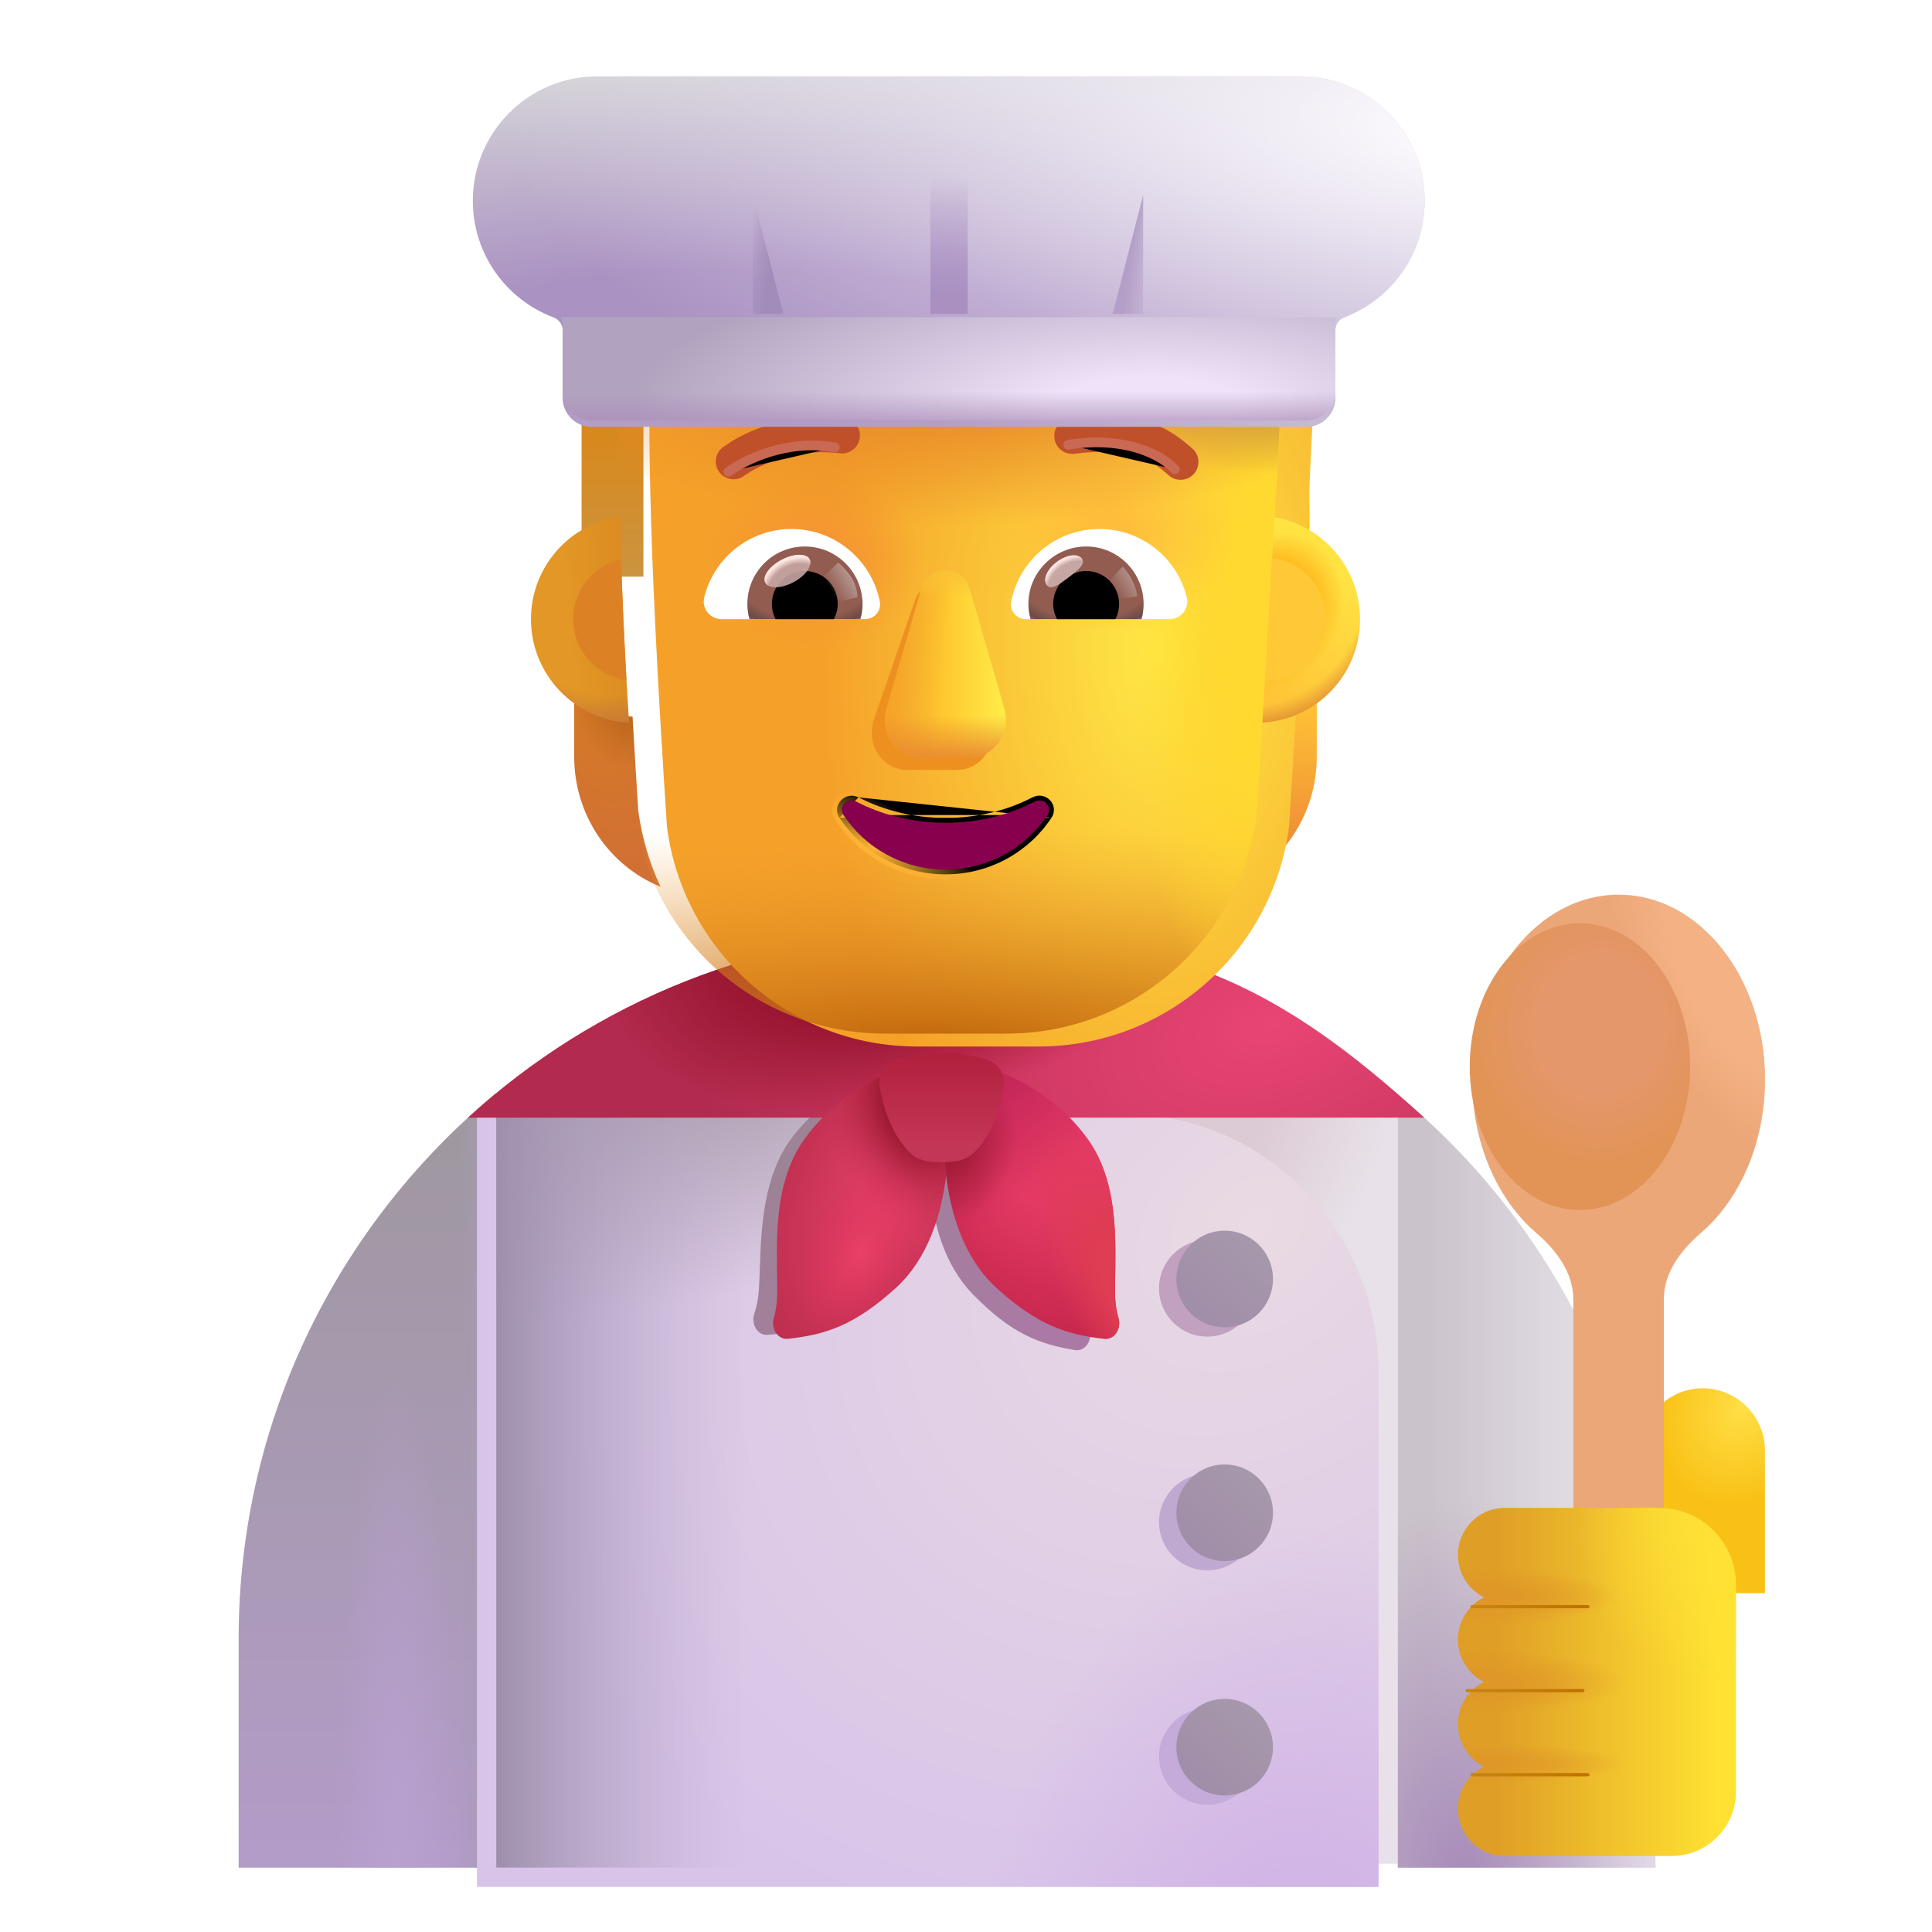<svg viewBox="1 1 30 30" xmlns="http://www.w3.org/2000/svg">
<rect x="10.031" y="7.346" width="0.96" height="2.608" fill="url(#paint0_linear_4002_1871)"/>
<rect x="20.373" y="7.346" width="0.96" height="2.608" fill="url(#paint1_linear_4002_1871)"/>
<path d="M15.686 15.47C9.616 15.47 4.706 20.39 4.706 26.45V30H8.706V29.94H22.706V30H26.706V26.498C26.706 23.077 25.152 20.017 22.706 18V18.013C20.804 16.425 18.357 15.47 15.686 15.47Z" fill="#E8E1E9"/>
<path d="M15.686 15.47C9.616 15.47 4.706 20.39 4.706 26.45V30H8.706V29.94H22.706V30H26.706V26.498C26.706 23.077 25.152 20.017 22.706 18V18.013C20.804 16.425 18.357 15.47 15.686 15.47Z" fill="url(#paint2_radial_4002_1871)"/>
<path d="M22.706 30H26.706V26.498C26.706 23.077 25.152 20.017 22.706 18V30Z" fill="url(#paint3_linear_4002_1871)"/>
<path d="M22.706 30H26.706V26.498C26.706 23.077 25.152 20.017 22.706 18V30Z" fill="url(#paint4_radial_4002_1871)"/>
<path d="M8.706 17.973C6.263 19.988 4.706 23.038 4.706 26.45V30H8.706V17.973Z" fill="url(#paint5_linear_4002_1871)"/>
<path d="M8.706 17.973C6.263 19.988 4.706 23.038 4.706 26.45V30H8.706V17.973Z" fill="url(#paint6_linear_4002_1871)"/>
<path d="M8.706 17.973C6.263 19.988 4.706 23.038 4.706 26.45V30H8.706V17.973Z" fill="url(#paint7_radial_4002_1871)"/>
<g filter="url(#filter0_i_4002_1871)">
<path d="M8.706 18H18.759C20.935 18 22.706 19.796 22.706 22.003V30H8.706L8.706 18Z" fill="url(#paint8_radial_4002_1871)"/>
<path d="M8.706 18H18.759C20.935 18 22.706 19.796 22.706 22.003V30H8.706L8.706 18Z" fill="url(#paint9_radial_4002_1871)"/>
</g>
<path d="M8.706 18H18.759C20.935 18 22.706 19.796 22.706 22.003V30H8.706L8.706 18Z" fill="url(#paint10_radial_4002_1871)"/>
<path d="M8.706 18H18.759C20.935 18 22.706 19.796 22.706 22.003V30H8.706L8.706 18Z" fill="url(#paint11_linear_4002_1871)"/>
<g filter="url(#filter1_f_4002_1871)">
<path d="M15.42 17.495C15.035 17.528 14.015 17.748 13.318 18.638C12.848 19.237 12.819 20.078 12.798 20.706C12.794 20.824 12.79 20.933 12.784 21.033C12.774 21.178 12.748 21.296 12.714 21.395C12.66 21.55 12.754 21.737 12.914 21.727C13.493 21.691 13.932 21.564 14.578 21.022C15.07 20.608 15.32 19.959 15.429 19.305C15.473 19.967 15.657 20.637 16.106 21.097C16.696 21.701 17.119 21.87 17.693 21.964C17.851 21.989 17.963 21.812 17.924 21.653C17.9 21.551 17.886 21.431 17.891 21.285C17.894 21.186 17.901 21.076 17.909 20.959C17.95 20.332 18.004 19.492 17.596 18.85C16.989 17.895 15.996 17.575 15.617 17.505C15.57 17.666 15.524 17.864 15.489 18.088C15.476 17.862 15.451 17.66 15.42 17.495Z" fill="url(#paint12_linear_4002_1871)"/>
</g>
<path d="M23.116 18.355H8.267C10.22 16.564 12.825 15.47 15.686 15.47C19.17 15.47 20.839 16.281 23.116 18.355Z" fill="url(#paint13_radial_4002_1871)"/>
<path d="M23.116 18.355H8.267C10.22 16.564 12.825 15.47 15.686 15.47C19.17 15.47 20.839 16.281 23.116 18.355Z" fill="url(#paint14_radial_4002_1871)"/>
<g filter="url(#filter2_f_4002_1871)">
<path d="M20.497 28.275C20.497 28.689 20.161 29.025 19.747 29.025C19.333 29.025 18.997 28.689 18.997 28.275C18.997 27.861 19.333 27.525 19.747 27.525C20.161 27.525 20.497 27.861 20.497 28.275Z" fill="#C4ABDA"/>
</g>
<g filter="url(#filter3_f_4002_1871)">
<path d="M19.747 25.385C20.161 25.385 20.497 25.049 20.497 24.635C20.497 24.221 20.161 23.885 19.747 23.885C19.333 23.885 18.997 24.221 18.997 24.635C18.997 25.049 19.333 25.385 19.747 25.385Z" fill="#BFA9D1"/>
</g>
<g filter="url(#filter4_f_4002_1871)">
<path d="M19.747 21.755C20.161 21.755 20.497 21.419 20.497 21.005C20.497 20.591 20.161 20.255 19.747 20.255C19.333 20.255 18.997 20.591 18.997 21.005C18.997 21.419 19.333 21.755 19.747 21.755Z" fill="#C1A0C0"/>
</g>
<g filter="url(#filter5_ii_4002_1871)">
<path d="M20.767 28.13C20.767 28.544 20.431 28.88 20.017 28.88C19.602 28.88 19.267 28.544 19.267 28.13C19.267 27.716 19.602 27.38 20.017 27.38C20.431 27.38 20.767 27.716 20.767 28.13Z" fill="url(#paint15_linear_4002_1871)"/>
</g>
<g filter="url(#filter6_ii_4002_1871)">
<path d="M20.017 25.24C20.431 25.24 20.767 24.904 20.767 24.49C20.767 24.076 20.431 23.74 20.017 23.74C19.602 23.74 19.267 24.076 19.267 24.49C19.267 24.904 19.602 25.24 20.017 25.24Z" fill="url(#paint16_linear_4002_1871)"/>
</g>
<g filter="url(#filter7_ii_4002_1871)">
<path d="M20.017 21.61C20.431 21.61 20.767 21.274 20.767 20.86C20.767 20.446 20.431 20.11 20.017 20.11C19.602 20.11 19.267 20.446 19.267 20.86C19.267 21.274 19.602 21.61 20.017 21.61Z" fill="url(#paint17_linear_4002_1871)"/>
</g>
<g filter="url(#filter8_i_4002_1871)">
<path d="M26.689 23.057C27.221 23.057 27.656 23.492 27.656 24.024V26.238H25.722V24.024C25.732 23.492 26.157 23.057 26.689 23.057Z" fill="url(#paint18_radial_4002_1871)"/>
</g>
<path d="M20.543 12.129C20.878 12.118 21.192 12.004 21.447 11.82V12.751C21.447 13.644 20.915 14.44 20.107 14.77C20.277 14.408 20.394 14.012 20.452 13.59L20.543 12.129Z" fill="url(#paint19_radial_4002_1871)"/>
<path d="M20.543 12.129C20.878 12.118 21.192 12.004 21.447 11.82V12.751C21.447 13.644 20.915 14.44 20.107 14.77C20.277 14.408 20.394 14.012 20.452 13.59L20.543 12.129Z" fill="url(#paint20_radial_4002_1871)"/>
<path d="M10.82 12.129C10.485 12.118 10.171 12.004 9.916 11.82V12.751C9.916 13.644 10.448 14.44 11.257 14.77C11.086 14.408 10.969 14.012 10.911 13.59L10.82 12.129Z" fill="url(#paint21_radial_4002_1871)"/>
<path d="M10.82 12.129C10.485 12.118 10.171 12.004 9.916 11.82V12.751C9.916 13.644 10.448 14.44 11.257 14.77C11.086 14.408 10.969 14.012 10.911 13.59L10.82 12.129Z" fill="url(#paint22_radial_4002_1871)"/>
<g filter="url(#filter9_ii_4002_1871)">
<path d="M10.857 13.644C11.114 15.596 12.775 17.05 14.742 17.05H16.629C18.596 17.05 20.257 15.596 20.515 13.644C20.632 11.76 20.793 9.256 20.88 7.374C20.87 6.607 20.223 6.602 19.46 6.569H18.059C17.105 6.569 16.24 6.006 15.848 5.127C15.747 4.875 15.503 4.708 15.232 4.708H13.96C12.114 4.708 10.584 5.507 10.584 7.374C10.584 9.234 10.734 11.779 10.857 13.644Z" fill="url(#paint23_radial_4002_1871)"/>
</g>
<path d="M10.857 13.644C11.114 15.596 12.775 17.05 14.742 17.05H16.629C18.596 17.05 20.257 15.596 20.515 13.644C20.632 11.76 20.793 9.256 20.88 7.374C20.87 6.607 20.223 6.602 19.46 6.569H18.059C17.105 6.569 16.24 6.006 15.848 5.127C15.747 4.875 15.503 4.708 15.232 4.708H13.96C12.114 4.708 10.584 5.507 10.584 7.374C10.584 9.234 10.734 11.779 10.857 13.644Z" fill="url(#paint24_radial_4002_1871)"/>
<path d="M10.857 13.644C11.114 15.596 12.775 17.05 14.742 17.05H16.629C18.596 17.05 20.257 15.596 20.515 13.644C20.632 11.76 20.793 9.256 20.88 7.374C20.87 6.607 20.223 6.602 19.46 6.569H18.059C17.105 6.569 16.24 6.006 15.848 5.127C15.747 4.875 15.503 4.708 15.232 4.708H13.96C12.114 4.708 10.584 5.507 10.584 7.374C10.584 9.234 10.734 11.779 10.857 13.644Z" fill="url(#paint25_radial_4002_1871)"/>
<path d="M10.857 13.644C11.114 15.596 12.775 17.05 14.742 17.05H16.629C18.596 17.05 20.257 15.596 20.515 13.644C20.632 11.76 20.793 9.256 20.88 7.374C20.87 6.607 20.223 6.602 19.46 6.569H18.059C17.105 6.569 16.24 6.006 15.848 5.127C15.747 4.875 15.503 4.708 15.232 4.708H13.96C12.114 4.708 10.584 5.507 10.584 7.374C10.584 9.234 10.734 11.779 10.857 13.644Z" fill="url(#paint26_radial_4002_1871)"/>
<path d="M10.857 13.644C11.114 15.596 12.775 17.05 14.742 17.05H16.629C18.596 17.05 20.257 15.596 20.515 13.644C20.632 11.76 20.793 9.256 20.88 7.374C20.87 6.607 20.223 6.602 19.46 6.569H18.059C17.105 6.569 16.24 6.006 15.848 5.127C15.747 4.875 15.503 4.708 15.232 4.708H13.96C12.114 4.708 10.584 5.507 10.584 7.374C10.584 9.234 10.734 11.779 10.857 13.644Z" fill="url(#paint27_radial_4002_1871)"/>
<path d="M10.857 13.644C11.114 15.596 12.775 17.05 14.742 17.05H16.629C18.596 17.05 20.257 15.596 20.515 13.644C20.632 11.76 20.793 9.256 20.88 7.374C20.87 6.607 20.223 6.602 19.46 6.569H18.059C17.105 6.569 16.24 6.006 15.848 5.127C15.747 4.875 15.503 4.708 15.232 4.708H13.96C12.114 4.708 10.584 5.507 10.584 7.374C10.584 9.234 10.734 11.779 10.857 13.644Z" fill="url(#paint28_radial_4002_1871)"/>
<path d="M10.857 13.644C11.114 15.596 12.775 17.05 14.742 17.05H16.629C18.596 17.05 20.257 15.596 20.515 13.644C20.632 11.76 20.793 9.256 20.88 7.374C20.87 6.607 20.223 6.602 19.46 6.569H18.059C17.105 6.569 16.24 6.006 15.848 5.127C15.747 4.875 15.503 4.708 15.232 4.708H13.96C12.114 4.708 10.584 5.507 10.584 7.374C10.584 9.234 10.734 11.779 10.857 13.644Z" fill="url(#paint29_radial_4002_1871)"/>
<g filter="url(#filter10_f_4002_1871)">
<path d="M15.195 10.36L14.56 12.199C14.452 12.577 14.712 12.955 15.081 12.955H15.867C16.236 12.955 16.496 12.571 16.388 12.199L15.857 10.36C15.743 9.953 15.315 9.953 15.195 10.36Z" fill="#EE9020"/>
</g>
<g filter="url(#filter11_f_4002_1871)">
<path d="M15.299 10.165L14.768 12.003C14.659 12.381 14.92 12.759 15.288 12.759H16.075C16.444 12.759 16.704 12.375 16.595 12.003L16.064 10.165C15.95 9.757 15.418 9.757 15.299 10.165Z" fill="url(#paint30_linear_4002_1871)"/>
<path d="M15.299 10.165L14.768 12.003C14.659 12.381 14.92 12.759 15.288 12.759H16.075C16.444 12.759 16.704 12.375 16.595 12.003L16.064 10.165C15.95 9.757 15.418 9.757 15.299 10.165Z" fill="url(#paint31_linear_4002_1871)"/>
<path d="M15.299 10.165L14.768 12.003C14.659 12.381 14.92 12.759 15.288 12.759H16.075C16.444 12.759 16.704 12.375 16.595 12.003L16.064 10.165C15.95 9.757 15.418 9.757 15.299 10.165Z" fill="url(#paint32_linear_4002_1871)"/>
<path d="M15.299 10.165L14.768 12.003C14.659 12.381 14.92 12.759 15.288 12.759H16.075C16.444 12.759 16.704 12.375 16.595 12.003L16.064 10.165C15.95 9.757 15.418 9.757 15.299 10.165Z" fill="url(#paint33_linear_4002_1871)"/>
</g>
<g filter="url(#filter12_f_4002_1871)">
<path d="M14.331 13.381L14.331 13.381C14.72 13.584 15.186 13.701 15.681 13.701C16.182 13.701 16.642 13.584 17.032 13.381L17.033 13.381L17.033 13.381C17.134 13.329 17.24 13.359 17.304 13.425C17.368 13.492 17.392 13.601 17.327 13.698M14.331 13.381L17.265 13.656M14.331 13.381L14.33 13.381C14.228 13.329 14.122 13.361 14.059 13.428C13.996 13.494 13.97 13.602 14.036 13.698M14.331 13.381L14.098 13.656M17.327 13.698C17.327 13.698 17.327 13.698 17.327 13.698L17.265 13.656M17.327 13.698C17.327 13.698 17.327 13.698 17.327 13.698L17.265 13.656M17.327 13.698C16.979 14.226 16.372 14.577 15.681 14.577C14.991 14.577 14.384 14.226 14.036 13.698M17.265 13.656C16.93 14.164 16.346 14.502 15.681 14.502C15.017 14.502 14.433 14.164 14.098 13.656M14.036 13.698C14.036 13.699 14.036 13.699 14.037 13.699L14.098 13.656M14.036 13.698C14.036 13.698 14.036 13.698 14.036 13.698L14.098 13.656" stroke="url(#paint34_radial_4002_1871)" stroke-width="0.15"/>
</g>
<path d="M15.681 13.776C15.174 13.776 14.697 13.656 14.296 13.447C14.159 13.378 14.012 13.532 14.098 13.656C14.433 14.164 15.017 14.502 15.681 14.502C16.346 14.502 16.93 14.164 17.265 13.656C17.351 13.527 17.204 13.378 17.067 13.447C16.666 13.656 16.194 13.776 15.681 13.776Z" fill="url(#paint35_radial_4002_1871)"/>
<g filter="url(#filter13_i_4002_1871)">
<path d="M19.414 8.164C19.239 8.011 19.035 7.85 18.727 7.752C18.423 7.657 18.042 7.631 17.514 7.695C17.362 7.714 17.254 7.852 17.273 8.004C17.291 8.156 17.43 8.265 17.582 8.246C18.063 8.187 18.358 8.218 18.56 8.282C18.759 8.344 18.893 8.445 19.05 8.582C19.166 8.683 19.341 8.671 19.441 8.555C19.542 8.44 19.53 8.264 19.414 8.164Z" fill="#C05029"/>
</g>
<g filter="url(#filter14_i_4002_1871)">
<path d="M12.271 8.047C12.361 7.993 12.49 7.924 12.654 7.86C12.982 7.731 13.45 7.62 14.009 7.688C14.162 7.707 14.27 7.845 14.251 7.997C14.232 8.149 14.094 8.257 13.942 8.239C13.494 8.184 13.12 8.273 12.857 8.376C12.726 8.428 12.623 8.483 12.555 8.523C12.521 8.544 12.496 8.56 12.48 8.571C12.472 8.577 12.467 8.581 12.464 8.583L12.461 8.585C12.34 8.678 12.166 8.656 12.073 8.536C11.979 8.415 12.001 8.241 12.121 8.147L12.271 8.047Z" fill="#C05029"/>
</g>
<path d="M18.073 9.214C18.726 9.214 19.277 9.664 19.428 10.273C19.472 10.447 19.338 10.614 19.16 10.614H16.929C16.787 10.614 16.673 10.484 16.701 10.342C16.827 9.701 17.391 9.214 18.073 9.214Z" fill="white"/>
<path d="M17.866 9.486C18.36 9.486 18.758 9.887 18.758 10.378C18.758 10.459 18.746 10.541 18.726 10.614H17.002C16.981 10.537 16.969 10.459 16.969 10.378C16.969 9.887 17.371 9.486 17.866 9.486Z" fill="url(#paint36_radial_4002_1871)"/>
<path d="M17.354 10.378C17.354 10.094 17.581 9.867 17.866 9.867C18.149 9.867 18.377 10.094 18.377 10.378C18.377 10.463 18.356 10.545 18.32 10.614H17.415C17.375 10.545 17.354 10.463 17.354 10.378Z" fill="black"/>
<g filter="url(#filter15_f_4002_1871)">
<path d="M17.8 9.675C17.863 9.76 17.731 9.863 17.579 9.976C17.428 10.089 17.316 10.169 17.253 10.084C17.189 9.999 17.26 9.838 17.411 9.725C17.562 9.612 17.736 9.589 17.8 9.675Z" fill="#C7A7A3"/>
<path d="M17.8 9.675C17.863 9.76 17.731 9.863 17.579 9.976C17.428 10.089 17.316 10.169 17.253 10.084C17.189 9.999 17.26 9.838 17.411 9.725C17.562 9.612 17.736 9.589 17.8 9.675Z" fill="url(#paint37_radial_4002_1871)"/>
</g>
<g filter="url(#filter16_f_4002_1871)">
<path d="M18.66 10.261C18.628 10.03 18.493 9.856 18.429 9.798L18.169 10.083L18.287 10.312L18.66 10.261Z" fill="url(#paint38_linear_4002_1871)"/>
</g>
<path d="M13.291 9.214C12.637 9.214 12.086 9.664 11.936 10.273C11.891 10.447 12.025 10.614 12.203 10.614H14.435C14.577 10.614 14.69 10.484 14.662 10.342C14.536 9.701 13.968 9.214 13.291 9.214Z" fill="white"/>
<path d="M13.497 9.486C13.002 9.486 12.605 9.887 12.605 10.378C12.605 10.46 12.617 10.541 12.637 10.614H14.361C14.382 10.537 14.394 10.46 14.394 10.378C14.39 9.887 13.992 9.486 13.497 9.486Z" fill="url(#paint39_radial_4002_1871)"/>
<path d="M14.008 10.378C14.008 10.094 13.781 9.867 13.497 9.867C13.213 9.867 12.986 10.094 12.986 10.378C12.986 10.463 13.007 10.545 13.043 10.614H13.948C13.984 10.545 14.008 10.463 14.008 10.378Z" fill="black"/>
<g filter="url(#filter17_f_4002_1871)">
<path d="M14.313 10.273C14.313 9.985 14.078 9.793 14.015 9.735L13.726 10.014L13.904 10.375L14.313 10.273Z" fill="url(#paint40_linear_4002_1871)"/>
</g>
<g filter="url(#filter18_f_4002_1871)">
<ellipse cx="13.228" cy="9.867" rx="0.39" ry="0.197" transform="rotate(-27.914 13.228 9.867)" fill="#C7A7A3" fill-opacity="0.9"/>
<ellipse cx="13.228" cy="9.867" rx="0.39" ry="0.197" transform="rotate(-27.914 13.228 9.867)" fill="url(#paint41_radial_4002_1871)"/>
</g>
<path d="M20.603 12.22C20.669 11.156 20.733 10.093 20.788 9.029C21.544 9.161 22.118 9.82 22.118 10.614C22.118 11.471 21.448 12.171 20.603 12.22Z" fill="url(#paint42_linear_4002_1871)"/>
<path d="M20.603 12.22C20.669 11.156 20.733 10.093 20.788 9.029C21.544 9.161 22.118 9.82 22.118 10.614C22.118 11.471 21.448 12.171 20.603 12.22Z" fill="url(#paint43_radial_4002_1871)"/>
<path d="M20.603 12.22C20.669 11.156 20.733 10.093 20.788 9.029C21.544 9.161 22.118 9.82 22.118 10.614C22.118 11.471 21.448 12.171 20.603 12.22Z" fill="url(#paint44_radial_4002_1871)"/>
<path d="M10.628 9.021C9.846 9.131 9.245 9.802 9.245 10.614C9.245 11.473 9.918 12.175 10.766 12.22C10.701 11.152 10.648 10.089 10.628 9.021Z" fill="url(#paint45_linear_4002_1871)"/>
<path d="M10.628 9.021C9.846 9.131 9.245 9.802 9.245 10.614C9.245 11.473 9.918 12.175 10.766 12.22C10.701 11.152 10.648 10.089 10.628 9.021Z" fill="url(#paint46_radial_4002_1871)"/>
<g filter="url(#filter19_f_4002_1871)">
<path d="M10.644 9.681C10.218 9.777 9.899 10.158 9.899 10.614C9.899 11.098 10.26 11.499 10.728 11.561C10.693 10.934 10.664 10.308 10.644 9.681Z" fill="#DD8224"/>
</g>
<g filter="url(#filter20_f_4002_1871)">
<path d="M20.643 11.569C20.682 10.934 20.719 10.3 20.754 9.666C21.225 9.724 21.59 10.126 21.59 10.614C21.59 11.138 21.167 11.564 20.643 11.569Z" fill="#FFC837"/>
</g>
<g filter="url(#filter21_f_4002_1871)">
<path d="M12.308 8.327C12.565 8.143 13.206 7.818 13.963 7.946" stroke="#C96953" stroke-width="0.15" stroke-linecap="round"/>
</g>
<g filter="url(#filter22_f_4002_1871)">
<path d="M19.243 8.288C18.96 7.991 18.345 7.78 17.587 7.907" stroke="#C96953" stroke-width="0.15" stroke-linecap="round"/>
</g>
<g filter="url(#filter23_i_4002_1871)">
<path d="M10.276 2.085C9.208 2.085 8.342 2.951 8.342 4.018C8.342 4.846 8.863 5.553 9.594 5.828C9.678 5.86 9.737 5.937 9.737 6.026V7.078C9.737 7.326 9.938 7.528 10.187 7.528H21.286C21.535 7.528 21.736 7.326 21.736 7.078V6.023C21.736 5.934 21.795 5.857 21.878 5.825C22.605 5.548 23.122 4.843 23.122 4.018C23.122 2.951 22.256 2.085 21.188 2.085H10.276Z" fill="url(#paint47_radial_4002_1871)"/>
<path d="M10.276 2.085C9.208 2.085 8.342 2.951 8.342 4.018C8.342 4.846 8.863 5.553 9.594 5.828C9.678 5.86 9.737 5.937 9.737 6.026V7.078C9.737 7.326 9.938 7.528 10.187 7.528H21.286C21.535 7.528 21.736 7.326 21.736 7.078V6.023C21.736 5.934 21.795 5.857 21.878 5.825C22.605 5.548 23.122 4.843 23.122 4.018C23.122 2.951 22.256 2.085 21.188 2.085H10.276Z" fill="url(#paint48_radial_4002_1871)"/>
</g>
<path d="M21.762 5.925H9.709C9.727 5.955 9.737 5.99 9.737 6.026V7.078C9.737 7.326 9.938 7.528 10.187 7.528H21.286C21.535 7.528 21.736 7.326 21.736 7.078V6.023C21.736 5.988 21.745 5.954 21.762 5.925Z" fill="url(#paint49_radial_4002_1871)"/>
<path d="M21.762 5.925H9.709C9.727 5.955 9.737 5.99 9.737 6.026V7.078C9.737 7.326 9.938 7.528 10.187 7.528H21.286C21.535 7.528 21.736 7.326 21.736 7.078V6.023C21.736 5.988 21.745 5.954 21.762 5.925Z" fill="url(#paint50_linear_4002_1871)"/>
<g filter="url(#filter24_f_4002_1871)">
<path fill-rule="evenodd" clip-rule="evenodd" d="M13.164 5.875L12.689 4.028V5.875H13.164Z" fill="url(#paint51_linear_4002_1871)"/>
</g>
<g filter="url(#filter25_f_4002_1871)">
<path fill-rule="evenodd" clip-rule="evenodd" d="M18.277 5.875L18.751 4.028V5.875H18.277Z" fill="url(#paint52_linear_4002_1871)"/>
</g>
<g filter="url(#filter26_f_4002_1871)">
<rect x="15.446" y="3.738" width="0.58" height="2.137" fill="url(#paint53_linear_4002_1871)"/>
</g>
<path d="M13.494 18.684C14.164 17.76 15.198 17.49 15.59 17.439C15.796 18.269 15.898 20.105 14.907 21.002C14.272 21.576 13.829 21.724 13.237 21.789C13.073 21.807 12.968 21.624 13.015 21.467C13.046 21.366 13.066 21.247 13.068 21.102C13.077 20.468 12.959 19.421 13.494 18.684Z" fill="url(#paint54_radial_4002_1871)"/>
<path d="M13.494 18.684C14.164 17.76 15.198 17.49 15.59 17.439C15.796 18.269 15.898 20.105 14.907 21.002C14.272 21.576 13.829 21.724 13.237 21.789C13.073 21.807 12.968 21.624 13.015 21.467C13.046 21.366 13.066 21.247 13.068 21.102C13.077 20.468 12.959 19.421 13.494 18.684Z" fill="url(#paint55_radial_4002_1871)"/>
<path d="M13.494 18.684C14.164 17.76 15.198 17.49 15.59 17.439C15.796 18.269 15.898 20.105 14.907 21.002C14.272 21.576 13.829 21.724 13.237 21.789C13.073 21.807 12.968 21.624 13.015 21.467C13.046 21.366 13.066 21.247 13.068 21.102C13.077 20.468 12.959 19.421 13.494 18.684Z" fill="url(#paint56_radial_4002_1871)"/>
<path d="M17.889 18.684C17.219 17.76 16.185 17.49 15.793 17.439C15.588 18.269 15.485 20.105 16.477 21.002C17.111 21.576 17.554 21.724 18.147 21.789C18.31 21.807 18.416 21.624 18.368 21.467C18.338 21.366 18.317 21.247 18.315 21.102C18.306 20.468 18.424 19.421 17.889 18.684Z" fill="url(#paint57_radial_4002_1871)"/>
<path d="M17.889 18.684C17.219 17.76 16.185 17.49 15.793 17.439C15.588 18.269 15.485 20.105 16.477 21.002C17.111 21.576 17.554 21.724 18.147 21.789C18.31 21.807 18.416 21.624 18.368 21.467C18.338 21.366 18.317 21.247 18.315 21.102C18.306 20.468 18.424 19.421 17.889 18.684Z" fill="url(#paint58_linear_4002_1871)"/>
<path d="M17.889 18.684C17.219 17.76 16.185 17.49 15.793 17.439C15.588 18.269 15.485 20.105 16.477 21.002C17.111 21.576 17.554 21.724 18.147 21.789C18.31 21.807 18.416 21.624 18.368 21.467C18.338 21.366 18.317 21.247 18.315 21.102C18.306 20.468 18.424 19.421 17.889 18.684Z" fill="url(#paint59_radial_4002_1871)"/>
<path d="M17.889 18.684C17.219 17.76 16.185 17.49 15.793 17.439C15.588 18.269 15.485 20.105 16.477 21.002C17.111 21.576 17.554 21.724 18.147 21.789C18.31 21.807 18.416 21.624 18.368 21.467C18.338 21.366 18.317 21.247 18.315 21.102C18.306 20.468 18.424 19.421 17.889 18.684Z" fill="url(#paint60_radial_4002_1871)"/>
<g filter="url(#filter27_ii_4002_1871)">
<path d="M15.019 17.558C15.209 17.495 15.459 17.439 15.726 17.439C15.993 17.439 16.243 17.495 16.433 17.558C16.622 17.62 16.724 17.813 16.687 18.008C16.595 18.494 16.418 18.808 16.224 18.997C16.157 19.062 16.066 19.109 15.956 19.128C15.847 19.148 15.619 19.16 15.48 19.128C15.341 19.097 15.295 19.062 15.228 18.997C15.034 18.808 14.857 18.494 14.764 18.008C14.727 17.813 14.83 17.62 15.019 17.558Z" fill="url(#paint61_linear_4002_1871)"/>
</g>
<g filter="url(#filter28_i_4002_1871)">
<path d="M26.086 21.173C26.086 20.768 26.346 20.416 26.654 20.152C27.259 19.636 27.656 18.761 27.656 17.768C27.656 16.18 26.639 14.893 25.383 14.893C24.127 14.893 23.11 16.18 23.11 17.768C23.11 18.761 23.507 19.636 24.112 20.152C24.42 20.416 24.68 20.768 24.68 21.173V26.229H26.086V21.173Z" fill="#ECA779"/>
<path d="M26.086 21.173C26.086 20.768 26.346 20.416 26.654 20.152C27.259 19.636 27.656 18.761 27.656 17.768C27.656 16.18 26.639 14.893 25.383 14.893C24.127 14.893 23.11 16.18 23.11 17.768C23.11 18.761 23.507 19.636 24.112 20.152C24.42 20.416 24.68 20.768 24.68 21.173V26.229H26.086V21.173Z" fill="url(#paint62_radial_4002_1871)"/>
</g>
<g filter="url(#filter29_if_4002_1871)">
<ellipse cx="25.383" cy="17.713" rx="1.711" ry="2.227" fill="url(#paint63_radial_4002_1871)"/>
</g>
<g filter="url(#filter30_i_4002_1871)">
<path d="M23.338 25.296C23.338 24.894 23.664 24.564 24.065 24.564H26.456C27.119 24.564 27.656 25.101 27.656 25.764V28.97C27.656 29.522 27.209 29.97 26.656 29.97H24.065C23.664 29.97 23.338 29.639 23.338 29.238C23.338 28.951 23.505 28.701 23.746 28.581C23.505 28.461 23.338 28.211 23.338 27.924C23.338 27.637 23.505 27.387 23.746 27.267C23.505 27.147 23.338 26.896 23.338 26.61C23.338 26.323 23.505 26.072 23.746 25.953C23.505 25.833 23.338 25.582 23.338 25.296Z" fill="url(#paint64_linear_4002_1871)"/>
<path d="M23.338 25.296C23.338 24.894 23.664 24.564 24.065 24.564H26.456C27.119 24.564 27.656 25.101 27.656 25.764V28.97C27.656 29.522 27.209 29.97 26.656 29.97H24.065C23.664 29.97 23.338 29.639 23.338 29.238C23.338 28.951 23.505 28.701 23.746 28.581C23.505 28.461 23.338 28.211 23.338 27.924C23.338 27.637 23.505 27.387 23.746 27.267C23.505 27.147 23.338 26.896 23.338 26.61C23.338 26.323 23.505 26.072 23.746 25.953C23.505 25.833 23.338 25.582 23.338 25.296Z" fill="url(#paint65_radial_4002_1871)"/>
<path d="M23.338 25.296C23.338 24.894 23.664 24.564 24.065 24.564H26.456C27.119 24.564 27.656 25.101 27.656 25.764V28.97C27.656 29.522 27.209 29.97 26.656 29.97H24.065C23.664 29.97 23.338 29.639 23.338 29.238C23.338 28.951 23.505 28.701 23.746 28.581C23.505 28.461 23.338 28.211 23.338 27.924C23.338 27.637 23.505 27.387 23.746 27.267C23.505 27.147 23.338 26.896 23.338 26.61C23.338 26.323 23.505 26.072 23.746 25.953C23.505 25.833 23.338 25.582 23.338 25.296Z" fill="url(#paint66_radial_4002_1871)"/>
<path d="M23.338 25.296C23.338 24.894 23.664 24.564 24.065 24.564H26.456C27.119 24.564 27.656 25.101 27.656 25.764V28.97C27.656 29.522 27.209 29.97 26.656 29.97H24.065C23.664 29.97 23.338 29.639 23.338 29.238C23.338 28.951 23.505 28.701 23.746 28.581C23.505 28.461 23.338 28.211 23.338 27.924C23.338 27.637 23.505 27.387 23.746 27.267C23.505 27.147 23.338 26.896 23.338 26.61C23.338 26.323 23.505 26.072 23.746 25.953C23.505 25.833 23.338 25.582 23.338 25.296Z" fill="url(#paint67_radial_4002_1871)"/>
<path d="M23.338 25.296C23.338 24.894 23.664 24.564 24.065 24.564H26.456C27.119 24.564 27.656 25.101 27.656 25.764V28.97C27.656 29.522 27.209 29.97 26.656 29.97H24.065C23.664 29.97 23.338 29.639 23.338 29.238C23.338 28.951 23.505 28.701 23.746 28.581C23.505 28.461 23.338 28.211 23.338 27.924C23.338 27.637 23.505 27.387 23.746 27.267C23.505 27.147 23.338 26.896 23.338 26.61C23.338 26.323 23.505 26.072 23.746 25.953C23.505 25.833 23.338 25.582 23.338 25.296Z" fill="url(#paint68_radial_4002_1871)"/>
</g>
<g filter="url(#filter31_f_4002_1871)">
<path d="M23.859 25.948H25.656" stroke="url(#paint69_linear_4002_1871)" stroke-width="0.05" stroke-linecap="round"/>
</g>
<g filter="url(#filter32_f_4002_1871)">
<path d="M23.781 27.252H25.578" stroke="url(#paint70_linear_4002_1871)" stroke-width="0.05" stroke-linecap="round"/>
</g>
<g filter="url(#filter33_f_4002_1871)">
<path d="M23.859 28.557H25.656" stroke="url(#paint71_linear_4002_1871)" stroke-width="0.05" stroke-linecap="round"/>
</g>
<defs>
<filter id="filter0_i_4002_1871" x="8.406" y="18" width="14.3" height="12.3" filterUnits="userSpaceOnUse" color-interpolation-filters="sRGB">
<feFlood flood-opacity="0" result="BackgroundImageFix"/>
<feBlend mode="normal" in="SourceGraphic" in2="BackgroundImageFix" result="shape"/>
<feColorMatrix in="SourceAlpha" type="matrix" values="0 0 0 0 0 0 0 0 0 0 0 0 0 0 0 0 0 0 127 0" result="hardAlpha"/>
<feOffset dx="-0.3" dy="0.3"/>
<feGaussianBlur stdDeviation="0.5"/>
<feComposite in2="hardAlpha" operator="arithmetic" k2="-1" k3="1"/>
<feColorMatrix type="matrix" values="0 0 0 0 1 0 0 0 0 0.973 0 0 0 0 0.996 0 0 0 1 0"/>
<feBlend mode="normal" in2="shape" result="effect1_innerShadow_4002_1871"/>
</filter>
<filter id="filter1_f_4002_1871" x="12.049" y="16.845" width="6.538" height="5.771" filterUnits="userSpaceOnUse" color-interpolation-filters="sRGB">
<feFlood flood-opacity="0" result="BackgroundImageFix"/>
<feBlend mode="normal" in="SourceGraphic" in2="BackgroundImageFix" result="shape"/>
<feGaussianBlur stdDeviation="0.325" result="effect1_foregroundBlur_4002_1871"/>
</filter>
<filter id="filter2_f_4002_1871" x="18.497" y="27.025" width="2.5" height="2.5" filterUnits="userSpaceOnUse" color-interpolation-filters="sRGB">
<feFlood flood-opacity="0" result="BackgroundImageFix"/>
<feBlend mode="normal" in="SourceGraphic" in2="BackgroundImageFix" result="shape"/>
<feGaussianBlur stdDeviation="0.25" result="effect1_foregroundBlur_4002_1871"/>
</filter>
<filter id="filter3_f_4002_1871" x="18.497" y="23.385" width="2.5" height="2.5" filterUnits="userSpaceOnUse" color-interpolation-filters="sRGB">
<feFlood flood-opacity="0" result="BackgroundImageFix"/>
<feBlend mode="normal" in="SourceGraphic" in2="BackgroundImageFix" result="shape"/>
<feGaussianBlur stdDeviation="0.25" result="effect1_foregroundBlur_4002_1871"/>
</filter>
<filter id="filter4_f_4002_1871" x="18.497" y="19.755" width="2.5" height="2.5" filterUnits="userSpaceOnUse" color-interpolation-filters="sRGB">
<feFlood flood-opacity="0" result="BackgroundImageFix"/>
<feBlend mode="normal" in="SourceGraphic" in2="BackgroundImageFix" result="shape"/>
<feGaussianBlur stdDeviation="0.25" result="effect1_foregroundBlur_4002_1871"/>
</filter>
<filter id="filter5_ii_4002_1871" x="19.166" y="27.28" width="1.7" height="1.7" filterUnits="userSpaceOnUse" color-interpolation-filters="sRGB">
<feFlood flood-opacity="0" result="BackgroundImageFix"/>
<feBlend mode="normal" in="SourceGraphic" in2="BackgroundImageFix" result="shape"/>
<feColorMatrix in="SourceAlpha" type="matrix" values="0 0 0 0 0 0 0 0 0 0 0 0 0 0 0 0 0 0 127 0" result="hardAlpha"/>
<feOffset dx="0.1" dy="-0.1"/>
<feGaussianBlur stdDeviation="0.05"/>
<feComposite in2="hardAlpha" operator="arithmetic" k2="-1" k3="1"/>
<feColorMatrix type="matrix" values="0 0 0 0 0.62 0 0 0 0 0.522 0 0 0 0 0.647 0 0 0 1 0"/>
<feBlend mode="normal" in2="shape" result="effect1_innerShadow_4002_1871"/>
<feColorMatrix in="SourceAlpha" type="matrix" values="0 0 0 0 0 0 0 0 0 0 0 0 0 0 0 0 0 0 127 0" result="hardAlpha"/>
<feOffset dx="-0.1" dy="0.1"/>
<feGaussianBlur stdDeviation="0.05"/>
<feComposite in2="hardAlpha" operator="arithmetic" k2="-1" k3="1"/>
<feColorMatrix type="matrix" values="0 0 0 0 0.702 0 0 0 0 0.659 0 0 0 0 0.706 0 0 0 1 0"/>
<feBlend mode="normal" in2="effect1_innerShadow_4002_1871" result="effect2_innerShadow_4002_1871"/>
</filter>
<filter id="filter6_ii_4002_1871" x="19.166" y="23.64" width="1.7" height="1.7" filterUnits="userSpaceOnUse" color-interpolation-filters="sRGB">
<feFlood flood-opacity="0" result="BackgroundImageFix"/>
<feBlend mode="normal" in="SourceGraphic" in2="BackgroundImageFix" result="shape"/>
<feColorMatrix in="SourceAlpha" type="matrix" values="0 0 0 0 0 0 0 0 0 0 0 0 0 0 0 0 0 0 127 0" result="hardAlpha"/>
<feOffset dx="0.1" dy="-0.1"/>
<feGaussianBlur stdDeviation="0.05"/>
<feComposite in2="hardAlpha" operator="arithmetic" k2="-1" k3="1"/>
<feColorMatrix type="matrix" values="0 0 0 0 0.62 0 0 0 0 0.522 0 0 0 0 0.647 0 0 0 1 0"/>
<feBlend mode="normal" in2="shape" result="effect1_innerShadow_4002_1871"/>
<feColorMatrix in="SourceAlpha" type="matrix" values="0 0 0 0 0 0 0 0 0 0 0 0 0 0 0 0 0 0 127 0" result="hardAlpha"/>
<feOffset dx="-0.1" dy="0.1"/>
<feGaussianBlur stdDeviation="0.05"/>
<feComposite in2="hardAlpha" operator="arithmetic" k2="-1" k3="1"/>
<feColorMatrix type="matrix" values="0 0 0 0 0.702 0 0 0 0 0.659 0 0 0 0 0.706 0 0 0 1 0"/>
<feBlend mode="normal" in2="effect1_innerShadow_4002_1871" result="effect2_innerShadow_4002_1871"/>
</filter>
<filter id="filter7_ii_4002_1871" x="19.166" y="20.01" width="1.7" height="1.7" filterUnits="userSpaceOnUse" color-interpolation-filters="sRGB">
<feFlood flood-opacity="0" result="BackgroundImageFix"/>
<feBlend mode="normal" in="SourceGraphic" in2="BackgroundImageFix" result="shape"/>
<feColorMatrix in="SourceAlpha" type="matrix" values="0 0 0 0 0 0 0 0 0 0 0 0 0 0 0 0 0 0 127 0" result="hardAlpha"/>
<feOffset dx="0.1" dy="-0.1"/>
<feGaussianBlur stdDeviation="0.05"/>
<feComposite in2="hardAlpha" operator="arithmetic" k2="-1" k3="1"/>
<feColorMatrix type="matrix" values="0 0 0 0 0.62 0 0 0 0 0.522 0 0 0 0 0.647 0 0 0 1 0"/>
<feBlend mode="normal" in2="shape" result="effect1_innerShadow_4002_1871"/>
<feColorMatrix in="SourceAlpha" type="matrix" values="0 0 0 0 0 0 0 0 0 0 0 0 0 0 0 0 0 0 127 0" result="hardAlpha"/>
<feOffset dx="-0.1" dy="0.1"/>
<feGaussianBlur stdDeviation="0.05"/>
<feComposite in2="hardAlpha" operator="arithmetic" k2="-1" k3="1"/>
<feColorMatrix type="matrix" values="0 0 0 0 0.702 0 0 0 0 0.659 0 0 0 0 0.706 0 0 0 1 0"/>
<feBlend mode="normal" in2="effect1_innerShadow_4002_1871" result="effect2_innerShadow_4002_1871"/>
</filter>
<filter id="filter8_i_4002_1871" x="25.722" y="22.557" width="2.584" height="3.682" filterUnits="userSpaceOnUse" color-interpolation-filters="sRGB">
<feFlood flood-opacity="0" result="BackgroundImageFix"/>
<feBlend mode="normal" in="SourceGraphic" in2="BackgroundImageFix" result="shape"/>
<feColorMatrix in="SourceAlpha" type="matrix" values="0 0 0 0 0 0 0 0 0 0 0 0 0 0 0 0 0 0 127 0" result="hardAlpha"/>
<feOffset dx="0.75" dy="-0.5"/>
<feGaussianBlur stdDeviation="0.325"/>
<feComposite in2="hardAlpha" operator="arithmetic" k2="-1" k3="1"/>
<feColorMatrix type="matrix" values="0 0 0 0 0.784 0 0 0 0 0.529 0 0 0 0 0.188 0 0 0 1 0"/>
<feBlend mode="normal" in2="shape" result="effect1_innerShadow_4002_1871"/>
</filter>
<filter id="filter9_ii_4002_1871" x="10.584" y="4.708" width="10.797" height="12.542" filterUnits="userSpaceOnUse" color-interpolation-filters="sRGB">
<feFlood flood-opacity="0" result="BackgroundImageFix"/>
<feBlend mode="normal" in="SourceGraphic" in2="BackgroundImageFix" result="shape"/>
<feColorMatrix in="SourceAlpha" type="matrix" values="0 0 0 0 0 0 0 0 0 0 0 0 0 0 0 0 0 0 127 0" result="hardAlpha"/>
<feOffset dx="0.5"/>
<feGaussianBlur stdDeviation="0.5"/>
<feComposite in2="hardAlpha" operator="arithmetic" k2="-1" k3="1"/>
<feColorMatrix type="matrix" values="0 0 0 0 0.824 0 0 0 0 0.624 0 0 0 0 0.314 0 0 0 1 0"/>
<feBlend mode="normal" in2="shape" result="effect1_innerShadow_4002_1871"/>
<feColorMatrix in="SourceAlpha" type="matrix" values="0 0 0 0 0 0 0 0 0 0 0 0 0 0 0 0 0 0 127 0" result="hardAlpha"/>
<feOffset dy="0.2"/>
<feGaussianBlur stdDeviation="0.375"/>
<feComposite in2="hardAlpha" operator="arithmetic" k2="-1" k3="1"/>
<feColorMatrix type="matrix" values="0 0 0 0 0.98 0 0 0 0 0.549 0 0 0 0 0.094 0 0 0 1 0"/>
<feBlend mode="normal" in2="effect1_innerShadow_4002_1871" result="effect2_innerShadow_4002_1871"/>
</filter>
<filter id="filter10_f_4002_1871" x="13.536" y="9.055" width="3.877" height="4.9" filterUnits="userSpaceOnUse" color-interpolation-filters="sRGB">
<feFlood flood-opacity="0" result="BackgroundImageFix"/>
<feBlend mode="normal" in="SourceGraphic" in2="BackgroundImageFix" result="shape"/>
<feGaussianBlur stdDeviation="0.5" result="effect1_foregroundBlur_4002_1871"/>
</filter>
<filter id="filter11_f_4002_1871" x="14.643" y="9.759" width="2.077" height="3.1" filterUnits="userSpaceOnUse" color-interpolation-filters="sRGB">
<feFlood flood-opacity="0" result="BackgroundImageFix"/>
<feBlend mode="normal" in="SourceGraphic" in2="BackgroundImageFix" result="shape"/>
<feGaussianBlur stdDeviation="0.05" result="effect1_foregroundBlur_4002_1871"/>
</filter>
<filter id="filter12_f_4002_1871" x="13.822" y="13.18" width="3.718" height="1.573" filterUnits="userSpaceOnUse" color-interpolation-filters="sRGB">
<feFlood flood-opacity="0" result="BackgroundImageFix"/>
<feBlend mode="normal" in="SourceGraphic" in2="BackgroundImageFix" result="shape"/>
<feGaussianBlur stdDeviation="0.05" result="effect1_foregroundBlur_4002_1871"/>
</filter>
<filter id="filter13_i_4002_1871" x="17.271" y="7.46" width="2.339" height="1.19" filterUnits="userSpaceOnUse" color-interpolation-filters="sRGB">
<feFlood flood-opacity="0" result="BackgroundImageFix"/>
<feBlend mode="normal" in="SourceGraphic" in2="BackgroundImageFix" result="shape"/>
<feColorMatrix in="SourceAlpha" type="matrix" values="0 0 0 0 0 0 0 0 0 0 0 0 0 0 0 0 0 0 127 0" result="hardAlpha"/>
<feOffset dx="0.1" dy="-0.2"/>
<feGaussianBlur stdDeviation="0.125"/>
<feComposite in2="hardAlpha" operator="arithmetic" k2="-1" k3="1"/>
<feColorMatrix type="matrix" values="0 0 0 0 0.604 0 0 0 0 0.243 0 0 0 0 0.153 0 0 0 1 0"/>
<feBlend mode="normal" in2="shape" result="effect1_innerShadow_4002_1871"/>
</filter>
<filter id="filter14_i_4002_1871" x="12.014" y="7.467" width="2.339" height="1.176" filterUnits="userSpaceOnUse" color-interpolation-filters="sRGB">
<feFlood flood-opacity="0" result="BackgroundImageFix"/>
<feBlend mode="normal" in="SourceGraphic" in2="BackgroundImageFix" result="shape"/>
<feColorMatrix in="SourceAlpha" type="matrix" values="0 0 0 0 0 0 0 0 0 0 0 0 0 0 0 0 0 0 127 0" result="hardAlpha"/>
<feOffset dx="0.1" dy="-0.2"/>
<feGaussianBlur stdDeviation="0.125"/>
<feComposite in2="hardAlpha" operator="arithmetic" k2="-1" k3="1"/>
<feColorMatrix type="matrix" values="0 0 0 0 0.604 0 0 0 0 0.243 0 0 0 0 0.153 0 0 0 1 0"/>
<feBlend mode="normal" in2="shape" result="effect1_innerShadow_4002_1871"/>
</filter>
<filter id="filter15_f_4002_1871" x="17.129" y="9.523" width="0.787" height="0.696" filterUnits="userSpaceOnUse" color-interpolation-filters="sRGB">
<feFlood flood-opacity="0" result="BackgroundImageFix"/>
<feBlend mode="normal" in="SourceGraphic" in2="BackgroundImageFix" result="shape"/>
<feGaussianBlur stdDeviation="0.05" result="effect1_foregroundBlur_4002_1871"/>
</filter>
<filter id="filter16_f_4002_1871" x="17.969" y="9.598" width="0.891" height="0.913" filterUnits="userSpaceOnUse" color-interpolation-filters="sRGB">
<feFlood flood-opacity="0" result="BackgroundImageFix"/>
<feBlend mode="normal" in="SourceGraphic" in2="BackgroundImageFix" result="shape"/>
<feGaussianBlur stdDeviation="0.1" result="effect1_foregroundBlur_4002_1871"/>
</filter>
<filter id="filter17_f_4002_1871" x="13.526" y="9.535" width="0.986" height="1.04" filterUnits="userSpaceOnUse" color-interpolation-filters="sRGB">
<feFlood flood-opacity="0" result="BackgroundImageFix"/>
<feBlend mode="normal" in="SourceGraphic" in2="BackgroundImageFix" result="shape"/>
<feGaussianBlur stdDeviation="0.1" result="effect1_foregroundBlur_4002_1871"/>
</filter>
<filter id="filter18_f_4002_1871" x="12.772" y="9.515" width="0.913" height="0.705" filterUnits="userSpaceOnUse" color-interpolation-filters="sRGB">
<feFlood flood-opacity="0" result="BackgroundImageFix"/>
<feBlend mode="normal" in="SourceGraphic" in2="BackgroundImageFix" result="shape"/>
<feGaussianBlur stdDeviation="0.05" result="effect1_foregroundBlur_4002_1871"/>
</filter>
<filter id="filter19_f_4002_1871" x="9.649" y="9.431" width="1.329" height="2.379" filterUnits="userSpaceOnUse" color-interpolation-filters="sRGB">
<feFlood flood-opacity="0" result="BackgroundImageFix"/>
<feBlend mode="normal" in="SourceGraphic" in2="BackgroundImageFix" result="shape"/>
<feGaussianBlur stdDeviation="0.125" result="effect1_foregroundBlur_4002_1871"/>
</filter>
<filter id="filter20_f_4002_1871" x="20.393" y="9.416" width="1.447" height="2.403" filterUnits="userSpaceOnUse" color-interpolation-filters="sRGB">
<feFlood flood-opacity="0" result="BackgroundImageFix"/>
<feBlend mode="normal" in="SourceGraphic" in2="BackgroundImageFix" result="shape"/>
<feGaussianBlur stdDeviation="0.125" result="effect1_foregroundBlur_4002_1871"/>
</filter>
<filter id="filter21_f_4002_1871" x="11.983" y="7.592" width="2.305" height="1.06" filterUnits="userSpaceOnUse" color-interpolation-filters="sRGB">
<feFlood flood-opacity="0" result="BackgroundImageFix"/>
<feBlend mode="normal" in="SourceGraphic" in2="BackgroundImageFix" result="shape"/>
<feGaussianBlur stdDeviation="0.125" result="effect1_foregroundBlur_4002_1871"/>
</filter>
<filter id="filter22_f_4002_1871" x="17.262" y="7.544" width="2.305" height="1.069" filterUnits="userSpaceOnUse" color-interpolation-filters="sRGB">
<feFlood flood-opacity="0" result="BackgroundImageFix"/>
<feBlend mode="normal" in="SourceGraphic" in2="BackgroundImageFix" result="shape"/>
<feGaussianBlur stdDeviation="0.125" result="effect1_foregroundBlur_4002_1871"/>
</filter>
<filter id="filter23_i_4002_1871" x="8.342" y="2.085" width="14.779" height="5.543" filterUnits="userSpaceOnUse" color-interpolation-filters="sRGB">
<feFlood flood-opacity="0" result="BackgroundImageFix"/>
<feBlend mode="normal" in="SourceGraphic" in2="BackgroundImageFix" result="shape"/>
<feColorMatrix in="SourceAlpha" type="matrix" values="0 0 0 0 0 0 0 0 0 0 0 0 0 0 0 0 0 0 127 0" result="hardAlpha"/>
<feOffset dy="0.1"/>
<feGaussianBlur stdDeviation="0.375"/>
<feComposite in2="hardAlpha" operator="arithmetic" k2="-1" k3="1"/>
<feColorMatrix type="matrix" values="0 0 0 0 0.791 0 0 0 0 0.769 0 0 0 0 0.791 0 0 0 1 0"/>
<feBlend mode="normal" in2="shape" result="effect1_innerShadow_4002_1871"/>
</filter>
<filter id="filter24_f_4002_1871" x="12.589" y="3.928" width="0.675" height="2.047" filterUnits="userSpaceOnUse" color-interpolation-filters="sRGB">
<feFlood flood-opacity="0" result="BackgroundImageFix"/>
<feBlend mode="normal" in="SourceGraphic" in2="BackgroundImageFix" result="shape"/>
<feGaussianBlur stdDeviation="0.05" result="effect1_foregroundBlur_4002_1871"/>
</filter>
<filter id="filter25_f_4002_1871" x="18.177" y="3.928" width="0.675" height="2.047" filterUnits="userSpaceOnUse" color-interpolation-filters="sRGB">
<feFlood flood-opacity="0" result="BackgroundImageFix"/>
<feBlend mode="normal" in="SourceGraphic" in2="BackgroundImageFix" result="shape"/>
<feGaussianBlur stdDeviation="0.05" result="effect1_foregroundBlur_4002_1871"/>
</filter>
<filter id="filter26_f_4002_1871" x="15.246" y="3.538" width="0.98" height="2.537" filterUnits="userSpaceOnUse" color-interpolation-filters="sRGB">
<feFlood flood-opacity="0" result="BackgroundImageFix"/>
<feBlend mode="normal" in="SourceGraphic" in2="BackgroundImageFix" result="shape"/>
<feGaussianBlur stdDeviation="0.1" result="effect1_foregroundBlur_4002_1871"/>
</filter>
<filter id="filter27_ii_4002_1871" x="14.557" y="17.338" width="2.238" height="1.809" filterUnits="userSpaceOnUse" color-interpolation-filters="sRGB">
<feFlood flood-opacity="0" result="BackgroundImageFix"/>
<feBlend mode="normal" in="SourceGraphic" in2="BackgroundImageFix" result="shape"/>
<feColorMatrix in="SourceAlpha" type="matrix" values="0 0 0 0 0 0 0 0 0 0 0 0 0 0 0 0 0 0 127 0" result="hardAlpha"/>
<feOffset dx="-0.2"/>
<feGaussianBlur stdDeviation="0.15"/>
<feComposite in2="hardAlpha" operator="arithmetic" k2="-1" k3="1"/>
<feColorMatrix type="matrix" values="0 0 0 0 0.816 0 0 0 0 0.267 0 0 0 0 0.376 0 0 0 1 0"/>
<feBlend mode="normal" in2="shape" result="effect1_innerShadow_4002_1871"/>
<feColorMatrix in="SourceAlpha" type="matrix" values="0 0 0 0 0 0 0 0 0 0 0 0 0 0 0 0 0 0 127 0" result="hardAlpha"/>
<feOffset dx="0.1" dy="-0.1"/>
<feGaussianBlur stdDeviation="0.2"/>
<feComposite in2="hardAlpha" operator="arithmetic" k2="-1" k3="1"/>
<feColorMatrix type="matrix" values="0 0 0 0 0.651 0 0 0 0 0.176 0 0 0 0 0.255 0 0 0 1 0"/>
<feBlend mode="normal" in2="effect1_innerShadow_4002_1871" result="effect2_innerShadow_4002_1871"/>
</filter>
<filter id="filter28_i_4002_1871" x="23.11" y="14.893" width="5.047" height="11.336" filterUnits="userSpaceOnUse" color-interpolation-filters="sRGB">
<feFlood flood-opacity="0" result="BackgroundImageFix"/>
<feBlend mode="normal" in="SourceGraphic" in2="BackgroundImageFix" result="shape"/>
<feColorMatrix in="SourceAlpha" type="matrix" values="0 0 0 0 0 0 0 0 0 0 0 0 0 0 0 0 0 0 127 0" result="hardAlpha"/>
<feOffset dx="0.75"/>
<feGaussianBlur stdDeviation="0.25"/>
<feComposite in2="hardAlpha" operator="arithmetic" k2="-1" k3="1"/>
<feColorMatrix type="matrix" values="0 0 0 0 0.863 0 0 0 0 0.553 0 0 0 0 0.345 0 0 0 1 0"/>
<feBlend mode="normal" in2="shape" result="effect1_innerShadow_4002_1871"/>
</filter>
<filter id="filter29_if_4002_1871" x="23.572" y="15.337" width="3.672" height="4.703" filterUnits="userSpaceOnUse" color-interpolation-filters="sRGB">
<feFlood flood-opacity="0" result="BackgroundImageFix"/>
<feBlend mode="normal" in="SourceGraphic" in2="BackgroundImageFix" result="shape"/>
<feColorMatrix in="SourceAlpha" type="matrix" values="0 0 0 0 0 0 0 0 0 0 0 0 0 0 0 0 0 0 127 0" result="hardAlpha"/>
<feOffset dx="0.15" dy="-0.15"/>
<feGaussianBlur stdDeviation="0.1"/>
<feComposite in2="hardAlpha" operator="arithmetic" k2="-1" k3="1"/>
<feColorMatrix type="matrix" values="0 0 0 0 0.933 0 0 0 0 0.663 0 0 0 0 0.494 0 0 0 1 0"/>
<feBlend mode="normal" in2="shape" result="effect1_innerShadow_4002_1871"/>
<feGaussianBlur stdDeviation="0.05" result="effect2_foregroundBlur_4002_1871"/>
</filter>
<filter id="filter30_i_4002_1871" x="23.338" y="24.414" width="4.618" height="5.556" filterUnits="userSpaceOnUse" color-interpolation-filters="sRGB">
<feFlood flood-opacity="0" result="BackgroundImageFix"/>
<feBlend mode="normal" in="SourceGraphic" in2="BackgroundImageFix" result="shape"/>
<feColorMatrix in="SourceAlpha" type="matrix" values="0 0 0 0 0 0 0 0 0 0 0 0 0 0 0 0 0 0 127 0" result="hardAlpha"/>
<feOffset dx="0.3" dy="-0.15"/>
<feGaussianBlur stdDeviation="0.3"/>
<feComposite in2="hardAlpha" operator="arithmetic" k2="-1" k3="1"/>
<feColorMatrix type="matrix" values="0 0 0 0 0.906 0 0 0 0 0.522 0 0 0 0 0.365 0 0 0 1 0"/>
<feBlend mode="normal" in2="shape" result="effect1_innerShadow_4002_1871"/>
</filter>
<filter id="filter31_f_4002_1871" x="23.734" y="25.823" width="2.047" height="0.25" filterUnits="userSpaceOnUse" color-interpolation-filters="sRGB">
<feFlood flood-opacity="0" result="BackgroundImageFix"/>
<feBlend mode="normal" in="SourceGraphic" in2="BackgroundImageFix" result="shape"/>
<feGaussianBlur stdDeviation="0.05" result="effect1_foregroundBlur_4002_1871"/>
</filter>
<filter id="filter32_f_4002_1871" x="23.656" y="27.128" width="2.047" height="0.25" filterUnits="userSpaceOnUse" color-interpolation-filters="sRGB">
<feFlood flood-opacity="0" result="BackgroundImageFix"/>
<feBlend mode="normal" in="SourceGraphic" in2="BackgroundImageFix" result="shape"/>
<feGaussianBlur stdDeviation="0.05" result="effect1_foregroundBlur_4002_1871"/>
</filter>
<filter id="filter33_f_4002_1871" x="23.734" y="28.432" width="2.047" height="0.25" filterUnits="userSpaceOnUse" color-interpolation-filters="sRGB">
<feFlood flood-opacity="0" result="BackgroundImageFix"/>
<feBlend mode="normal" in="SourceGraphic" in2="BackgroundImageFix" result="shape"/>
<feGaussianBlur stdDeviation="0.05" result="effect1_foregroundBlur_4002_1871"/>
</filter>
<linearGradient id="paint0_linear_4002_1871" x1="10.511" y1="7.862" x2="10.511" y2="9.954" gradientUnits="userSpaceOnUse">
<stop stop-color="#D8891E"/>
<stop offset="1" stop-color="#CB9440"/>
</linearGradient>
<linearGradient id="paint1_linear_4002_1871" x1="20.852" y1="7.69" x2="20.852" y2="9.252" gradientUnits="userSpaceOnUse">
<stop stop-color="#FFDA33"/>
<stop offset="1" stop-color="#FFC11F"/>
</linearGradient>
<radialGradient id="paint2_radial_4002_1871" cx="0" cy="0" r="1" gradientUnits="userSpaceOnUse" gradientTransform="translate(19.347 18.081) rotate(22.533) scale(3.18 4.815)">
<stop offset="0.385" stop-color="#DCCAD4"/>
<stop offset="1" stop-color="#DCCAD4" stop-opacity="0"/>
</radialGradient>
<linearGradient id="paint3_linear_4002_1871" x1="22.864" y1="25.868" x2="26.107" y2="25.868" gradientUnits="userSpaceOnUse">
<stop offset="0.091" stop-color="#CBC3CB"/>
<stop offset="1" stop-color="#E7E2EB"/>
</linearGradient>
<radialGradient id="paint4_radial_4002_1871" cx="0" cy="0" r="1" gradientUnits="userSpaceOnUse" gradientTransform="translate(23.719 30.202) rotate(-90) scale(5.956 3.297)">
<stop stop-color="#A78BB9"/>
<stop offset="1" stop-color="#A78BB9" stop-opacity="0"/>
</radialGradient>
<linearGradient id="paint5_linear_4002_1871" x1="7.847" y1="30.987" x2="7.847" y2="16.924" gradientUnits="userSpaceOnUse">
<stop stop-color="#B59CCC"/>
<stop offset="1" stop-color="#9C979A"/>
</linearGradient>
<linearGradient id="paint6_linear_4002_1871" x1="8.706" y1="26.612" x2="8.128" y2="26.612" gradientUnits="userSpaceOnUse">
<stop stop-color="#A79EB4"/>
<stop offset="1" stop-color="#A498B2" stop-opacity="0"/>
</linearGradient>
<radialGradient id="paint7_radial_4002_1871" cx="0" cy="0" r="1" gradientUnits="userSpaceOnUse" gradientTransform="translate(7.16 30.706) rotate(-90) scale(8.375 0.969)">
<stop stop-color="#B8A1D0"/>
<stop offset="1" stop-color="#B8A1D0" stop-opacity="0"/>
</radialGradient>
<radialGradient id="paint8_radial_4002_1871" cx="0" cy="0" r="1" gradientUnits="userSpaceOnUse" gradientTransform="translate(20.761 19.677) rotate(136.66) scale(12.649 9.76)">
<stop stop-color="#E9DAE3"/>
<stop offset="1" stop-color="#D8C4E9"/>
</radialGradient>
<radialGradient id="paint9_radial_4002_1871" cx="0" cy="0" r="1" gradientUnits="userSpaceOnUse" gradientTransform="translate(21.425 32.45) rotate(-90) scale(8.05 5.037)">
<stop stop-color="#CFAEE5"/>
<stop offset="1" stop-color="#CFAEE5" stop-opacity="0"/>
</radialGradient>
<radialGradient id="paint10_radial_4002_1871" cx="0" cy="0" r="1" gradientUnits="userSpaceOnUse" gradientTransform="translate(11.438 17.212) rotate(75.069) scale(4.01 7.09)">
<stop stop-color="#A196A1"/>
<stop offset="1" stop-color="#A196A1" stop-opacity="0"/>
</radialGradient>
<linearGradient id="paint11_linear_4002_1871" x1="8.706" y1="27.198" x2="12.643" y2="27.198" gradientUnits="userSpaceOnUse">
<stop stop-color="#9E8FAD"/>
<stop offset="1" stop-color="#C0B0D1" stop-opacity="0"/>
</linearGradient>
<linearGradient id="paint12_linear_4002_1871" x1="16.315" y1="22.118" x2="13.354" y2="18.733" gradientUnits="userSpaceOnUse">
<stop stop-color="#AA7AA4"/>
<stop offset="1" stop-color="#9C8395"/>
</linearGradient>
<radialGradient id="paint13_radial_4002_1871" cx="0" cy="0" r="1" gradientUnits="userSpaceOnUse" gradientTransform="translate(20.722 16.913) rotate(161.865) scale(9.174 5.468)">
<stop stop-color="#E94574"/>
<stop offset="1" stop-color="#B22A4E"/>
</radialGradient>
<radialGradient id="paint14_radial_4002_1871" cx="0" cy="0" r="1" gradientUnits="userSpaceOnUse" gradientTransform="translate(15.204 15.285) rotate(165.355) scale(4.928 2.84)">
<stop offset="0.383" stop-color="#8D0C24"/>
<stop offset="1" stop-color="#8D0C24" stop-opacity="0"/>
</radialGradient>
<linearGradient id="paint15_linear_4002_1871" x1="20.535" y1="27.632" x2="19.267" y2="29.038" gradientUnits="userSpaceOnUse">
<stop stop-color="#A698AB"/>
<stop offset="1" stop-color="#9F8AA8"/>
</linearGradient>
<linearGradient id="paint16_linear_4002_1871" x1="20.535" y1="23.992" x2="19.267" y2="25.398" gradientUnits="userSpaceOnUse">
<stop stop-color="#A698AB"/>
<stop offset="1" stop-color="#9F8AA8"/>
</linearGradient>
<linearGradient id="paint17_linear_4002_1871" x1="20.535" y1="20.362" x2="19.267" y2="21.768" gradientUnits="userSpaceOnUse">
<stop stop-color="#A698AB"/>
<stop offset="1" stop-color="#9F8AA8"/>
</linearGradient>
<radialGradient id="paint18_radial_4002_1871" cx="0" cy="0" r="1" gradientUnits="userSpaceOnUse" gradientTransform="translate(27.322 23.354) rotate(117.802) scale(1.886 1.515)">
<stop stop-color="#FFDF46"/>
<stop offset="0.828" stop-color="#F9C116"/>
</radialGradient>
<radialGradient id="paint19_radial_4002_1871" cx="0" cy="0" r="1" gradientUnits="userSpaceOnUse" gradientTransform="translate(21.23 11.82) rotate(103.169) scale(3.829 4.549)">
<stop offset="0.043" stop-color="#FFC135"/>
<stop offset="1" stop-color="#E26839"/>
</radialGradient>
<radialGradient id="paint20_radial_4002_1871" cx="0" cy="0" r="1" gradientUnits="userSpaceOnUse" gradientTransform="translate(20.484 12.088) rotate(53.902) scale(0.498 0.423)">
<stop stop-color="#E18C2A"/>
<stop offset="1" stop-color="#E18C2A" stop-opacity="0"/>
</radialGradient>
<radialGradient id="paint21_radial_4002_1871" cx="0" cy="0" r="1" gradientUnits="userSpaceOnUse" gradientTransform="translate(10.133 11.938) rotate(71.234) scale(4.144 1.884)">
<stop stop-color="#D57A26"/>
<stop offset="1" stop-color="#D06A3C"/>
</radialGradient>
<radialGradient id="paint22_radial_4002_1871" cx="0" cy="0" r="1" gradientUnits="userSpaceOnUse" gradientTransform="translate(10.796 11.929) rotate(72.29) scale(1.047 0.918)">
<stop offset="0.263" stop-color="#BE691E"/>
<stop offset="0.977" stop-color="#BE691E" stop-opacity="0"/>
</radialGradient>
<radialGradient id="paint23_radial_4002_1871" cx="0" cy="0" r="1" gradientUnits="userSpaceOnUse" gradientTransform="translate(18.489 10.879) rotate(180) scale(5.228 9.248)">
<stop stop-color="#FFE846"/>
<stop offset="1" stop-color="#F5A129"/>
</radialGradient>
<radialGradient id="paint24_radial_4002_1871" cx="0" cy="0" r="1" gradientUnits="userSpaceOnUse" gradientTransform="translate(15.489 17.214) rotate(-90) scale(3.386 16.733)">
<stop stop-color="#BF660B"/>
<stop offset="1" stop-color="#EFA033" stop-opacity="0"/>
</radialGradient>
<radialGradient id="paint25_radial_4002_1871" cx="0" cy="0" r="1" gradientUnits="userSpaceOnUse" gradientTransform="translate(20.88 10.647) rotate(93.803) scale(6.115 2.265)">
<stop offset="0.39" stop-color="#FFD930"/>
<stop offset="1" stop-color="#FFD930" stop-opacity="0"/>
</radialGradient>
<radialGradient id="paint26_radial_4002_1871" cx="0" cy="0" r="1" gradientUnits="userSpaceOnUse" gradientTransform="translate(13.578 9.699) rotate(-90) scale(1.414 1.715)">
<stop offset="0.276" stop-color="#F59632"/>
<stop offset="1" stop-color="#F59632" stop-opacity="0"/>
</radialGradient>
<radialGradient id="paint27_radial_4002_1871" cx="0" cy="0" r="1" gradientUnits="userSpaceOnUse" gradientTransform="translate(18.192 9.287) rotate(-90) scale(1.535 2.006)">
<stop offset="0.178" stop-color="#FFBE3A"/>
<stop offset="1" stop-color="#FFBE3A" stop-opacity="0"/>
</radialGradient>
<radialGradient id="paint28_radial_4002_1871" cx="0" cy="0" r="1" gradientUnits="userSpaceOnUse" gradientTransform="translate(15.732 7.018) rotate(90) scale(2.156 6.477)">
<stop offset="0.15" stop-color="#E98B2A"/>
<stop offset="1" stop-color="#E98B2A" stop-opacity="0"/>
</radialGradient>
<radialGradient id="paint29_radial_4002_1871" cx="0" cy="0" r="1" gradientUnits="userSpaceOnUse" gradientTransform="translate(21.16 6.674) rotate(173.991) scale(2.985 1.685)">
<stop offset="0.145" stop-color="#C09040"/>
<stop offset="1" stop-color="#C09040" stop-opacity="0"/>
</radialGradient>
<linearGradient id="paint30_linear_4002_1871" x1="15.682" y1="11.708" x2="16.536" y2="11.708" gradientUnits="userSpaceOnUse">
<stop stop-color="#FFC92F"/>
<stop offset="1" stop-color="#FFEA47"/>
</linearGradient>
<linearGradient id="paint31_linear_4002_1871" x1="14.609" y1="11.552" x2="15.683" y2="11.612" gradientUnits="userSpaceOnUse">
<stop stop-color="#F49F22"/>
<stop offset="1" stop-color="#E88830" stop-opacity="0"/>
<stop offset="1" stop-color="#F49F22" stop-opacity="0"/>
</linearGradient>
<linearGradient id="paint32_linear_4002_1871" x1="15.682" y1="12.107" x2="15.682" y2="12.959" gradientUnits="userSpaceOnUse">
<stop stop-color="#E88830" stop-opacity="0"/>
<stop offset="0.845" stop-color="#E88830"/>
</linearGradient>
<linearGradient id="paint33_linear_4002_1871" x1="15.682" y1="9.859" x2="15.682" y2="10.278" gradientUnits="userSpaceOnUse">
<stop stop-color="#FAC137"/>
<stop offset="1" stop-color="#FAC137" stop-opacity="0"/>
</linearGradient>
<radialGradient id="paint34_radial_4002_1871" cx="0" cy="0" r="1" gradientUnits="userSpaceOnUse" gradientTransform="translate(14.555 14.168) rotate(-60.732) scale(0.71 2.066)">
<stop stop-color="#FFB534"/>
<stop offset="1" stop-color="#FFB534" stop-opacity="0"/>
</radialGradient>
<radialGradient id="paint35_radial_4002_1871" cx="0" cy="0" r="1" gradientUnits="userSpaceOnUse" gradientTransform="translate(15.681 14.419) rotate(-90) scale(0.721 2.9)">
<stop stop-color="#89014E"/>
<stop offset="1" stop-color="#87004D"/>
</radialGradient>
<radialGradient id="paint36_radial_4002_1871" cx="0" cy="0" r="1" gradientUnits="userSpaceOnUse" gradientTransform="translate(17.864 9.963) rotate(90) scale(0.811 1.29)">
<stop offset="0.802" stop-color="#925C51"/>
<stop offset="1" stop-color="#694B43"/>
<stop offset="1" stop-color="#804D49"/>
<stop offset="1" stop-color="#85534D"/>
</radialGradient>
<radialGradient id="paint37_radial_4002_1871" cx="0" cy="0" r="1" gradientUnits="userSpaceOnUse" gradientTransform="translate(17.635 10.047) rotate(-127.812) scale(0.378 0.521)">
<stop offset="0.766" stop-color="#FFE6E2" stop-opacity="0"/>
<stop offset="0.966" stop-color="#FFE6E2"/>
</radialGradient>
<linearGradient id="paint38_linear_4002_1871" x1="18.642" y1="10.017" x2="18.328" y2="10.21" gradientUnits="userSpaceOnUse">
<stop stop-color="#B4948D"/>
<stop offset="1" stop-color="#B4948D" stop-opacity="0"/>
</linearGradient>
<radialGradient id="paint39_radial_4002_1871" cx="0" cy="0" r="1" gradientUnits="userSpaceOnUse" gradientTransform="translate(13.499 9.963) rotate(90) scale(0.811 1.291)">
<stop offset="0.802" stop-color="#925C51"/>
<stop offset="1" stop-color="#694B43"/>
<stop offset="1" stop-color="#804D49"/>
<stop offset="1" stop-color="#85534D"/>
</radialGradient>
<linearGradient id="paint40_linear_4002_1871" x1="14.243" y1="10.017" x2="13.93" y2="10.21" gradientUnits="userSpaceOnUse">
<stop stop-color="#B4948D"/>
<stop offset="1" stop-color="#B4948D" stop-opacity="0"/>
</linearGradient>
<radialGradient id="paint41_radial_4002_1871" cx="0" cy="0" r="1" gradientUnits="userSpaceOnUse" gradientTransform="translate(13.213 10.182) rotate(-90.897) scale(0.494 0.594)">
<stop offset="0.766" stop-color="#FFE6E2" stop-opacity="0"/>
<stop offset="0.966" stop-color="#FFE6E2"/>
</radialGradient>
<linearGradient id="paint42_linear_4002_1871" x1="22.118" y1="10.044" x2="20.911" y2="12.22" gradientUnits="userSpaceOnUse">
<stop stop-color="#FFE343"/>
<stop offset="1" stop-color="#FFC136"/>
</linearGradient>
<radialGradient id="paint43_radial_4002_1871" cx="0" cy="0" r="1" gradientUnits="userSpaceOnUse" gradientTransform="translate(20.299 9.977) rotate(74.347) scale(2.33 2.223)">
<stop offset="0.856" stop-color="#E1943D" stop-opacity="0"/>
<stop offset="1" stop-color="#E08F2E"/>
</radialGradient>
<radialGradient id="paint44_radial_4002_1871" cx="0" cy="0" r="1" gradientUnits="userSpaceOnUse" gradientTransform="translate(20.66 10.522) rotate(-53.92) scale(1.338 1.121)">
<stop offset="0.664" stop-color="#FFBD22"/>
<stop offset="1" stop-color="#FFBD22" stop-opacity="0"/>
</radialGradient>
<linearGradient id="paint45_linear_4002_1871" x1="9.832" y1="10.748" x2="11.29" y2="10.62" gradientUnits="userSpaceOnUse">
<stop stop-color="#E39726"/>
<stop offset="1" stop-color="#D9851D"/>
</linearGradient>
<radialGradient id="paint46_radial_4002_1871" cx="0" cy="0" r="1" gradientUnits="userSpaceOnUse" gradientTransform="translate(10.418 10.144) rotate(101.248) scale(2.117 2.081)">
<stop offset="0.775" stop-color="#C77937" stop-opacity="0"/>
<stop offset="1" stop-color="#C77937"/>
</radialGradient>
<radialGradient id="paint47_radial_4002_1871" cx="0" cy="0" r="1" gradientUnits="userSpaceOnUse" gradientTransform="translate(12.566 6.049) rotate(-90) scale(3.964 18.869)">
<stop offset="0.244" stop-color="#AA92C2"/>
<stop offset="1" stop-color="#D5D3D8"/>
</radialGradient>
<radialGradient id="paint48_radial_4002_1871" cx="0" cy="0" r="1" gradientUnits="userSpaceOnUse" gradientTransform="translate(24.378 2.893) rotate(-180) scale(15.406 5.612)">
<stop offset="0.107" stop-color="#F9F6FC"/>
<stop offset="1" stop-color="#E7DDF2" stop-opacity="0"/>
</radialGradient>
<radialGradient id="paint49_radial_4002_1871" cx="0" cy="0" r="1" gradientUnits="userSpaceOnUse" gradientTransform="translate(18.816 7.299) rotate(-90.725) scale(2.469 8.063)">
<stop offset="0.179" stop-color="#EEE3F8"/>
<stop offset="1" stop-color="#B1A3BF"/>
</radialGradient>
<linearGradient id="paint50_linear_4002_1871" x1="16.316" y1="7.768" x2="16.316" y2="7.081" gradientUnits="userSpaceOnUse">
<stop stop-color="#AB8BB8"/>
<stop offset="1" stop-color="#AB8BB8" stop-opacity="0"/>
</linearGradient>
<linearGradient id="paint51_linear_4002_1871" x1="13.062" y1="5.621" x2="12.484" y2="5.523" gradientUnits="userSpaceOnUse">
<stop offset="0.297" stop-color="#A28CB9"/>
<stop offset="1" stop-color="#A28CB9" stop-opacity="0"/>
</linearGradient>
<linearGradient id="paint52_linear_4002_1871" x1="18.324" y1="5.429" x2="18.957" y2="5.523" gradientUnits="userSpaceOnUse">
<stop offset="0.246" stop-color="#B39FC7"/>
<stop offset="1" stop-color="#B39FC7" stop-opacity="0"/>
</linearGradient>
<linearGradient id="paint53_linear_4002_1871" x1="16.025" y1="5.765" x2="16.025" y2="3.738" gradientUnits="userSpaceOnUse">
<stop offset="0.1" stop-color="#A990C1"/>
<stop offset="1" stop-color="#A990C1" stop-opacity="0"/>
</linearGradient>
<radialGradient id="paint54_radial_4002_1871" cx="0" cy="0" r="1" gradientUnits="userSpaceOnUse" gradientTransform="translate(14.894 19.284) rotate(120.659) scale(3.524 1.947)">
<stop offset="0.198" stop-color="#DE3D65"/>
<stop offset="1" stop-color="#B92C4A"/>
</radialGradient>
<radialGradient id="paint55_radial_4002_1871" cx="0" cy="0" r="1" gradientUnits="userSpaceOnUse" gradientTransform="translate(15.254 18.159) rotate(71.03) scale(2.115 1.488)">
<stop offset="0.337" stop-color="#9C1931"/>
<stop offset="1" stop-color="#C93356" stop-opacity="0"/>
</radialGradient>
<radialGradient id="paint56_radial_4002_1871" cx="0" cy="0" r="1" gradientUnits="userSpaceOnUse" gradientTransform="translate(14.365 20.456) rotate(-62.696) scale(1.495 0.887)">
<stop stop-color="#EA4067"/>
<stop offset="1" stop-color="#DA3158" stop-opacity="0"/>
</radialGradient>
<radialGradient id="paint57_radial_4002_1871" cx="0" cy="0" r="1" gradientUnits="userSpaceOnUse" gradientTransform="translate(17.231 18.574) rotate(59.798) scale(4.021 3.126)">
<stop offset="0.315" stop-color="#E33964"/>
<stop offset="1" stop-color="#BF2245"/>
</radialGradient>
<linearGradient id="paint58_linear_4002_1871" x1="16.41" y1="17.987" x2="17.394" y2="19.159" gradientUnits="userSpaceOnUse">
<stop stop-color="#C52759"/>
<stop offset="1" stop-color="#C52759" stop-opacity="0"/>
</linearGradient>
<radialGradient id="paint59_radial_4002_1871" cx="0" cy="0" r="1" gradientUnits="userSpaceOnUse" gradientTransform="translate(15.785 18.877) rotate(114.88) scale(1.188 0.962)">
<stop stop-color="#9C1931"/>
<stop offset="1" stop-color="#9C1931" stop-opacity="0"/>
</radialGradient>
<radialGradient id="paint60_radial_4002_1871" cx="0" cy="0" r="1" gradientUnits="userSpaceOnUse" gradientTransform="translate(18.722 21.284) rotate(-119.374) scale(2.994 1.034)">
<stop offset="0.371" stop-color="#DF3D53"/>
<stop offset="1" stop-color="#DF3D53" stop-opacity="0"/>
</radialGradient>
<linearGradient id="paint61_linear_4002_1871" x1="15.925" y1="18.877" x2="15.925" y2="17.439" gradientUnits="userSpaceOnUse">
<stop stop-color="#C43656"/>
<stop offset="1" stop-color="#B1203D"/>
<stop offset="1" stop-color="#BA2946"/>
</linearGradient>
<radialGradient id="paint62_radial_4002_1871" cx="0" cy="0" r="1" gradientUnits="userSpaceOnUse" gradientTransform="translate(27.222 16.065) rotate(153.435) scale(1.572 3.249)">
<stop offset="0.524" stop-color="#F4B183"/>
<stop offset="1" stop-color="#F4B183" stop-opacity="0"/>
</radialGradient>
<radialGradient id="paint63_radial_4002_1871" cx="0" cy="0" r="1" gradientUnits="userSpaceOnUse" gradientTransform="translate(25.691 17.081) rotate(96.148) scale(2.876 2.587)">
<stop offset="0.356" stop-color="#E4976B"/>
<stop offset="0.746" stop-color="#E29457"/>
</radialGradient>
<linearGradient id="paint64_linear_4002_1871" x1="27.366" y1="28.032" x2="23.338" y2="28.032" gradientUnits="userSpaceOnUse">
<stop stop-color="#FFE132"/>
<stop offset="0.861" stop-color="#DF9E26"/>
</linearGradient>
<radialGradient id="paint65_radial_4002_1871" cx="0" cy="0" r="1" gradientUnits="userSpaceOnUse" gradientTransform="translate(27.656 24.564) rotate(121.171) scale(2.794 2.312)">
<stop stop-color="#FFE136"/>
<stop offset="1" stop-color="#FFE136" stop-opacity="0"/>
</radialGradient>
<radialGradient id="paint66_radial_4002_1871" cx="0" cy="0" r="1" gradientUnits="userSpaceOnUse" gradientTransform="translate(23.525 25.94) scale(2.312 0.466)">
<stop offset="0.248" stop-color="#DF9728"/>
<stop offset="1" stop-color="#DF9728" stop-opacity="0"/>
</radialGradient>
<radialGradient id="paint67_radial_4002_1871" cx="0" cy="0" r="1" gradientUnits="userSpaceOnUse" gradientTransform="translate(23.338 27.267) scale(2.592 0.523)">
<stop offset="0.248" stop-color="#DF9728"/>
<stop offset="1" stop-color="#DF9728" stop-opacity="0"/>
</radialGradient>
<radialGradient id="paint68_radial_4002_1871" cx="0" cy="0" r="1" gradientUnits="userSpaceOnUse" gradientTransform="translate(23.243 28.534) scale(2.719 0.328)">
<stop offset="0.248" stop-color="#DF9728"/>
<stop offset="1" stop-color="#DF9728" stop-opacity="0"/>
</radialGradient>
<linearGradient id="paint69_linear_4002_1871" x1="25.539" y1="25.948" x2="23.703" y2="25.948" gradientUnits="userSpaceOnUse">
<stop stop-color="#C07200"/>
<stop offset="1" stop-color="#C88714"/>
</linearGradient>
<linearGradient id="paint70_linear_4002_1871" x1="25.461" y1="27.252" x2="23.625" y2="27.252" gradientUnits="userSpaceOnUse">
<stop stop-color="#C07200"/>
<stop offset="1" stop-color="#C88714"/>
</linearGradient>
<linearGradient id="paint71_linear_4002_1871" x1="25.539" y1="28.557" x2="23.703" y2="28.557" gradientUnits="userSpaceOnUse">
<stop stop-color="#C07200"/>
<stop offset="1" stop-color="#C88714"/>
</linearGradient>
</defs>
</svg>
